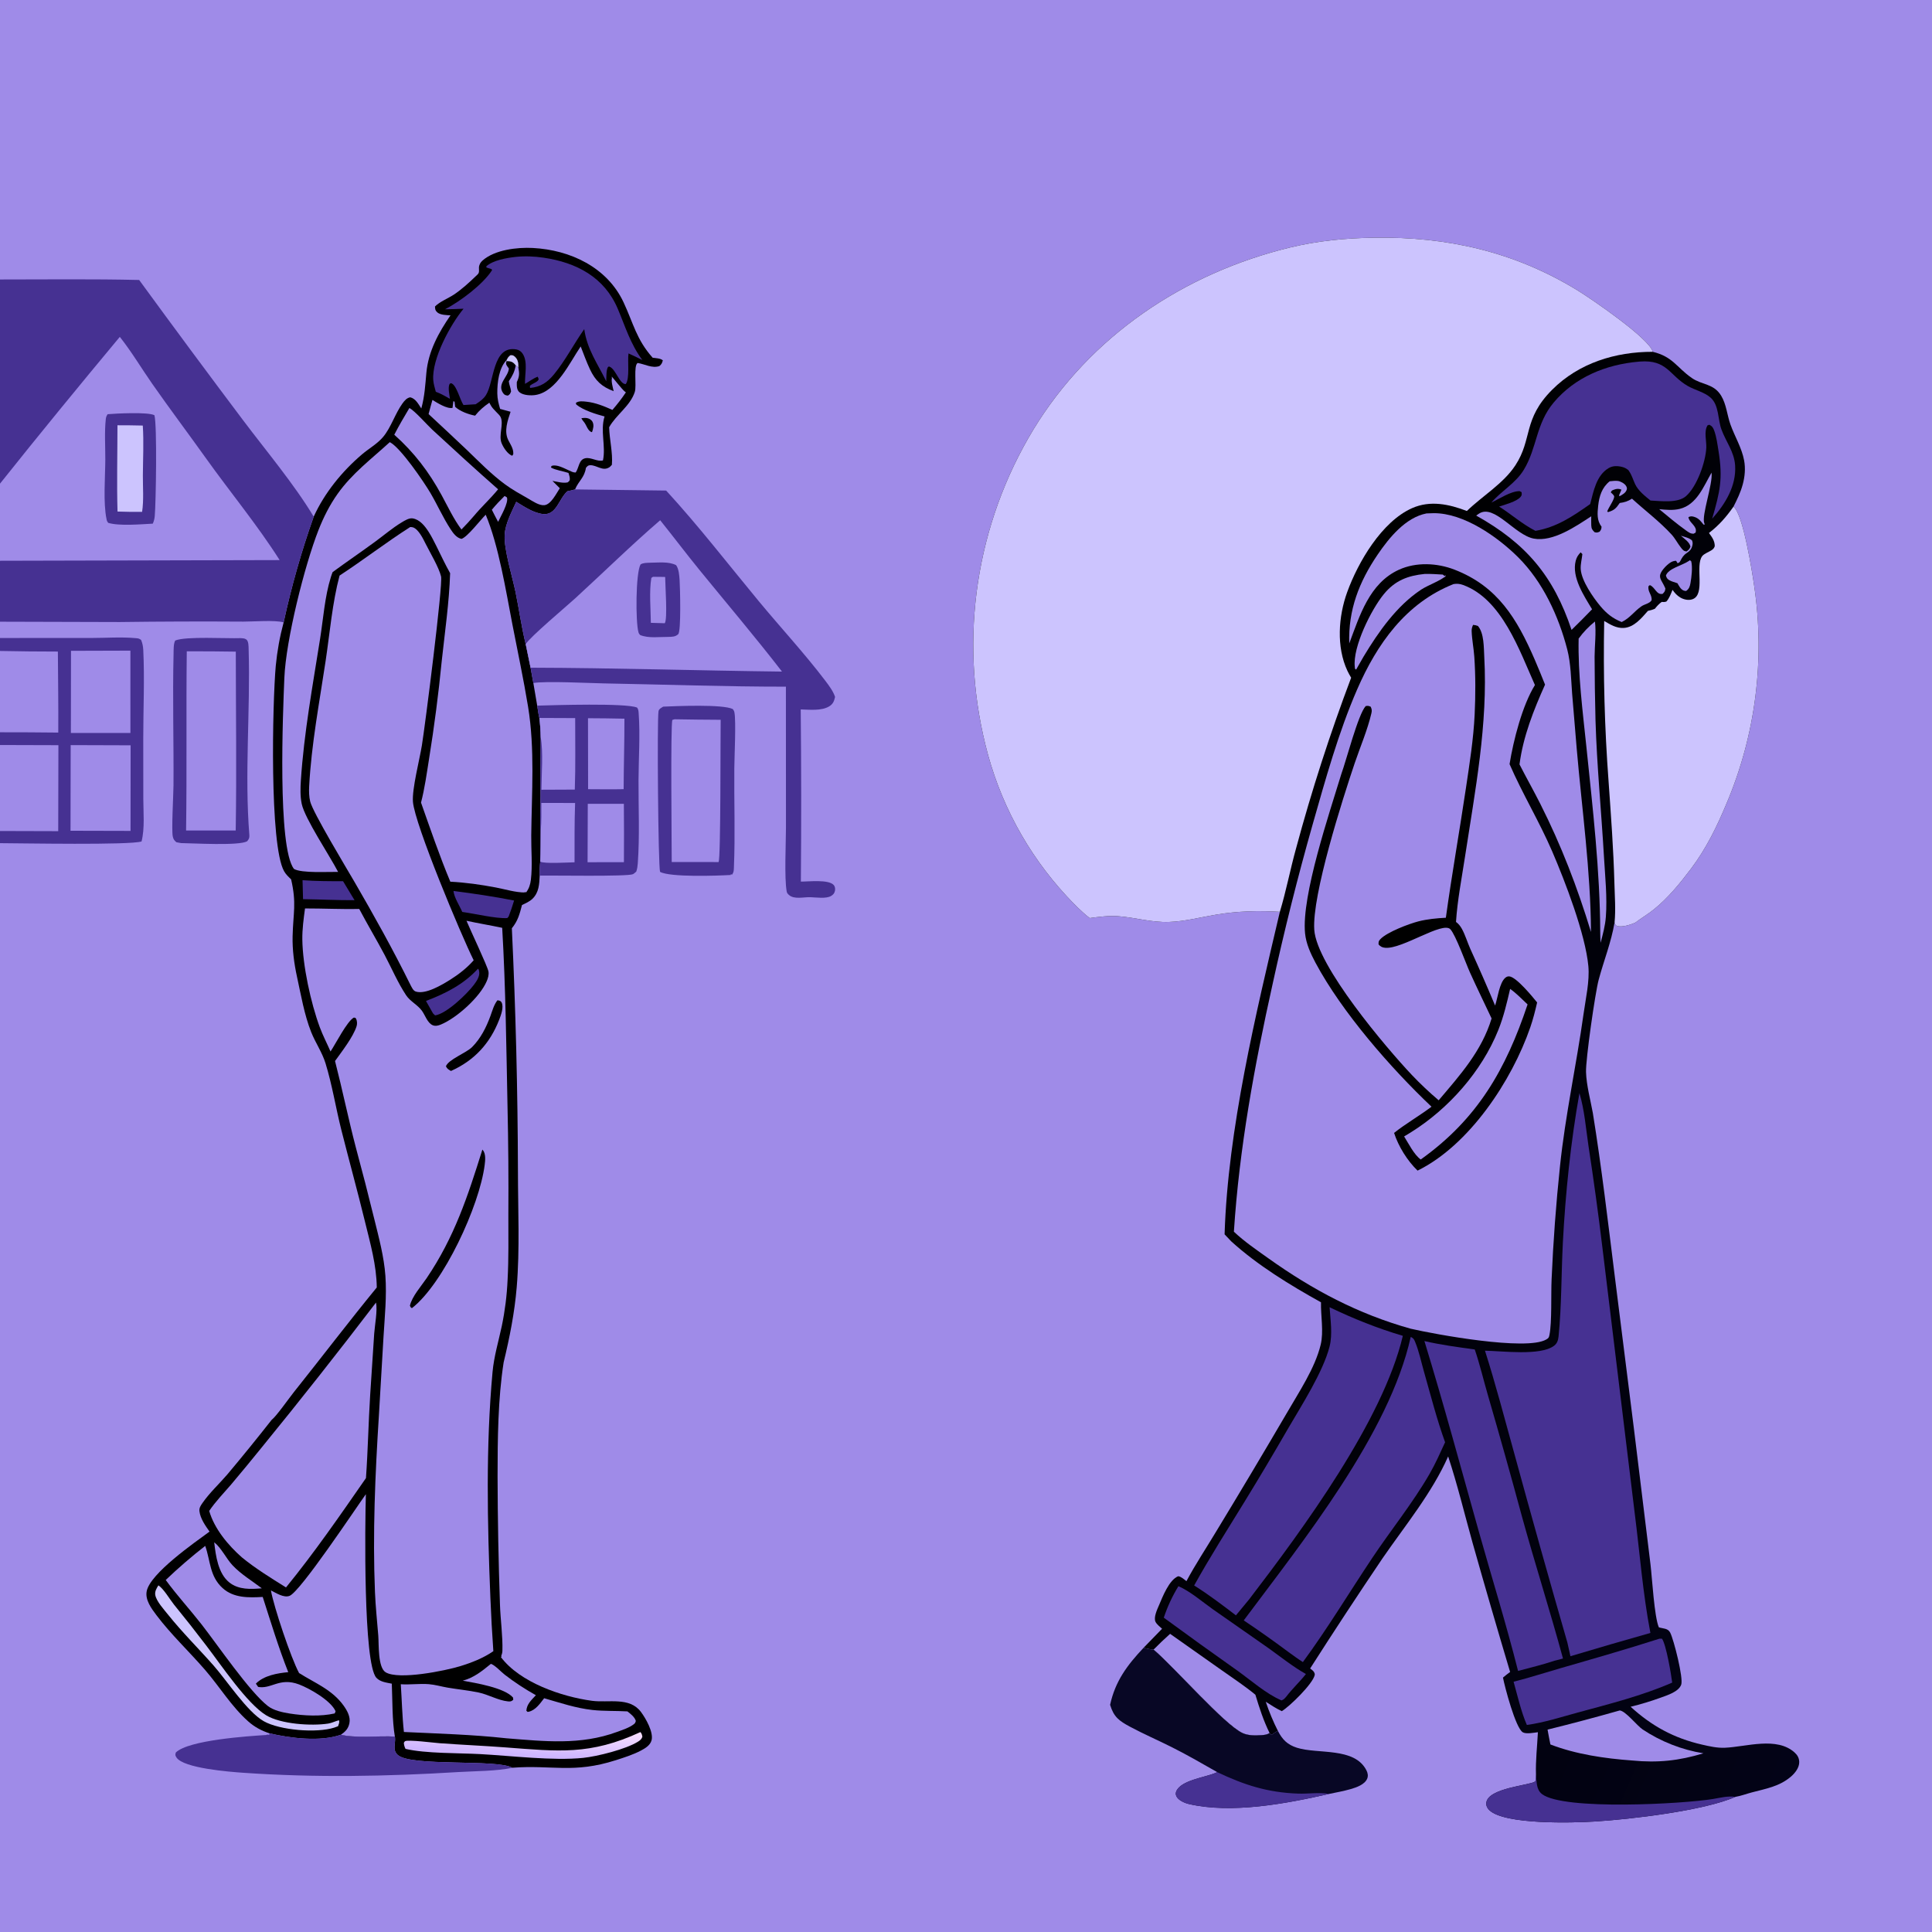<?xml version="1.0" encoding="utf-8" ?>
<svg xmlns="http://www.w3.org/2000/svg" xmlns:xlink="http://www.w3.org/1999/xlink" width="1024" height="1024">
	<path fill="#9F8BE8" d="M0 0L1024 0L1024 489.234L1024 565.382L1024 1024L0 1024L0 813.347L0 446.897L0 440.447L0 394.871L0 388.119L0 345.025L0 338.155L0 329.513L0 297.221L0 256.345L0 148.129L0 0Z"/>
	<path d="M238.795 167.117C236.801 167.045 233.264 166.97 231.722 165.51C230.594 164.443 230.669 163.905 230.549 162.447C233.08 159.873 237.489 158.185 240.555 156.155C244.524 153.529 248.696 149.755 252.119 146.435C253.218 145.369 253.911 145.053 253.887 143.466C253.879 142.91 253.826 142.362 253.851 141.805C253.917 140.349 254.657 139.052 255.735 138.101C262.245 132.36 274.112 130.999 282.4 131.431C302.254 132.465 321.771 141.645 330.486 160.208C335.733 171.384 337.28 179.909 345.924 189.604C347.642 189.859 350.025 189.864 351.312 190.99C350.89 192.467 350.701 193.011 349.467 194.036C345.565 195.342 341.828 192.982 337.964 192.385C335.656 193.796 337.514 204.414 336.454 207.725C334.079 215.146 326.643 219.713 322.86 226.438C323.016 232.931 324.857 239.952 324.311 246.356C323.916 246.775 323.392 247.411 322.884 247.723C319.388 249.872 316.359 246.557 312.901 246.567C311.643 246.571 311.3 247.119 310.556 247.967C309.767 253.174 306.759 254.741 304.785 259.395C303.437 259.789 302.131 260.109 300.752 260.372C296.252 264.204 295.036 273.051 288.006 272.468C282.991 272.053 277.843 268.528 273.621 265.981C271.215 271.32 267.82 277.506 267.485 283.422C267.04 291.275 271.594 305.748 273.249 313.819C275.125 322.965 276.395 332.356 278.638 341.41L281.215 353.889L282.687 362.023L284.73 374.002C285.099 376.146 285.336 378.428 285.876 380.528C286.302 383.962 286.519 387.306 286.581 390.765Q286.41 406.482 286.509 422.2C286.508 428.26 286.092 434.533 286.584 440.556C286.517 445.901 286.614 451.319 286.332 456.652C286.069 459.171 285.996 461.538 286.063 464.066C285.835 468.573 285.682 473.03 282.217 476.373C280.659 477.876 278.599 478.76 276.665 479.672C275.389 484.582 274.513 488.035 271.292 492.002Q274.34 556.282 274.519 620.633C274.524 640.991 275.561 661.989 273.867 682.258C272.745 695.7 270.103 708.992 266.94 722.089C263.906 741.571 263.743 762.706 263.722 782.438Q263.811 816.404 264.989 850.35C265.236 858.274 266.527 867.223 266.284 874.983C266.253 875.975 265.982 876.903 265.627 877.822L265.961 877.736L265.506 878.319C275.611 891.767 297.655 899.26 313.677 901.45C322.545 902.662 333.584 899.207 339.712 907.361C342.269 910.764 346.452 918.103 345.349 922.355C344.651 925.044 342.006 926.623 339.706 927.839C335.638 929.987 330.764 931.548 326.376 932.948C303.828 940.14 292.723 935.339 271.486 936.939C263.493 932.271 217.856 936.438 210.851 930.201C207.88 927.557 209.677 924.301 209.376 921.019C209.357 920.823 209.315 920.629 209.285 920.434C201.373 919.937 187.621 921.357 180.691 919.443C169.732 923.311 153.953 921.277 142.917 918.732C138.577 917.32 134.871 915.333 131.451 912.277C122.637 904.402 116.44 894.052 108.752 885.157C100.245 875.314 90.638 866.348 82.81 855.932C80.229 852.498 76.883 847.994 77.742 843.422C79.518 833.968 103.236 817.523 111.056 811.776C108.847 808.62 106.194 804.912 105.715 801.008C105.497 799.223 106.357 798.014 107.33 796.607C111.079 791.185 116.231 786.454 120.534 781.431Q132.471 767.215 143.935 752.615C146.47 750.671 153.139 741.129 155.778 737.824C170.486 719.398 184.762 700.616 199.7 682.382C199.575 670.565 196.241 658.94 193.45 647.518C189.469 631.225 185.005 615.066 180.901 598.809C177.953 587.133 176.072 575.025 172.521 563.525C170.73 557.722 167.159 552.645 164.932 547.022C161.272 537.779 159.535 527.393 157.415 517.702C155.889 510.724 154.917 503.384 155.088 496.228C155.385 483.778 157.256 478.93 154.303 466.082C152.912 464.739 151.516 463.459 150.562 461.75C142.765 447.777 144.41 372.406 146.16 352.909Q147.283 341.22 150.333 329.881Q156.519 301.358 166.27 273.85C172.035 261.197 181.32 249.804 191.868 240.826C195.499 237.735 200.09 235.178 203.129 231.502C207.328 226.422 209.407 219.244 213.317 213.839C214.35 212.411 215.636 210.839 217.47 210.582C220.324 211.297 221.769 214.21 223.304 216.5C225.096 209.963 225.388 204.166 225.997 197.513C227.028 186.239 232.46 176.259 238.795 167.117Z"/>
	<path fill="#9F8BE8" d="M193.92 791.948C193.453 807.371 192.503 881.742 199.494 889.265C201.559 891.487 204.846 891.803 207.667 892.378C208.049 901.436 207.812 911.536 209.285 920.434C201.373 919.937 187.621 921.357 180.691 919.443C183.037 917.815 184.575 916.266 185.182 913.384C185.886 910.043 184.049 906.718 182.176 904.089C176.103 895.568 167.024 892.127 158.517 886.751C154.263 878.913 145.166 851.803 143.586 842.945C146.276 844.274 150.43 847.064 153.519 845.816C159.295 843.484 188.6 799.356 193.92 791.948Z"/>
	<path fill="#9F8BE8" d="M161.661 481.494C171.252 481.49 180.808 481.939 190.409 481.778C194.745 489.995 199.541 497.978 203.892 506.193C207.614 513.221 210.861 520.888 215.249 527.507C217.415 530.774 221.368 532.58 223.667 535.782C225.335 538.105 226.604 542.288 229.395 543.408C230.813 543.977 232.244 543.608 233.593 543.058C241.955 539.648 254.344 528.572 257.972 520.057C258.644 518.479 259.203 516.629 258.886 514.901C258.364 512.054 249.158 492.685 247.249 488.025C253.528 489.4 259.885 490.424 266.176 491.764C268.016 523.233 268.352 554.907 268.993 586.427Q269.642 615.215 269.44 644.01C269.43 655.457 269.655 666.992 269.029 678.425Q268.477 690.742 265.97 702.813C264.236 710.921 261.815 718.922 261.058 727.206C257.443 766.719 258.305 807.262 259.915 846.875Q260.484 861.026 261.484 875.154C256.293 878.788 249.853 881.297 243.825 883.137C236.008 885.523 211.469 890.522 204.442 886.376C200.198 883.872 200.864 871.532 200.5 866.943C199.891 859.271 199.057 851.592 198.741 843.902C197.464 812.844 198.848 781.341 200.817 750.33L203.261 708.67C203.909 697.946 205.035 686.954 204.269 676.222C203.548 666.135 200.84 656.112 198.429 646.318Q193.731 627.125 188.569 608.051C184.61 592.899 181.476 577.533 177.573 562.36C181.129 557.387 187.209 549.61 189.002 543.903C189.368 542.738 189.319 541.065 188.726 539.994C188.34 539.298 188.398 539.508 187.547 539.337C183.977 541.208 177.851 553.347 175.18 557.318C173.3 552.985 171.118 548.859 169.475 544.411C164.696 531.472 160.417 511.705 160.241 497.981C160.17 492.427 160.93 486.984 161.661 481.494Z"/>
	<path d="M255.668 609.337C255.739 609.4 255.819 609.454 255.88 609.526C257.581 611.519 257.194 615.021 256.891 617.42C254.14 639.182 235.054 680.342 218.33 693.344C217.454 692.754 217.844 693.154 217.264 692.051C218.35 687.146 223.295 681.64 226.16 677.405C240.879 655.653 247.924 634.055 255.668 609.337Z"/>
	<path d="M263.635 530.186C263.897 530.219 264.165 530.22 264.42 530.287C265.09 530.462 265.564 530.729 265.871 531.352C267.093 533.835 265.562 537.942 264.613 540.396C259.732 553.011 251.422 562.102 239.014 567.639C237.647 566.792 237.074 566.617 236.348 565.148C237.729 561.488 247.05 558.149 250.23 554.956C254.802 550.367 257.732 544.504 259.932 538.497C260.963 535.681 261.774 532.572 263.635 530.186Z"/>
	<path fill="#9F8BE8" d="M206.595 234.342C212.3 237.21 224.722 255.489 228.131 261.293C231.824 267.581 234.826 274.384 238.809 280.484C240.206 282.623 241.969 285.082 244.607 285.616C247.765 284.62 254.685 275.513 257.439 272.816C264.265 288.971 268.166 313.23 271.55 330.788C274.358 345.355 277.488 359.896 279.885 374.536C283.552 396.94 281.814 420.16 281.571 442.801C281.489 450.449 282.287 458.714 281.378 466.282C281.072 468.827 280.411 470.856 278.917 472.935L277.791 472.785L278.302 473.046C273.125 473.031 267.857 471.346 262.786 470.383C254.796 468.865 246.804 467.735 238.677 467.317C232.938 453.593 228.113 439.412 223.149 425.395C225.116 417.826 226.174 409.946 227.407 402.231Q231.569 376.429 234.122 350.418C235.788 335.017 238.074 319.271 238.579 303.796C235.941 299.089 233.634 294.193 231.252 289.351C229.978 286.844 228.727 284.285 227.207 281.916C225.247 278.863 222.523 275.345 218.692 274.754C216.808 274.462 214.486 275.923 212.928 276.859C207.966 279.842 203.435 283.743 198.759 287.166C191.334 292.6 183.729 297.783 176.304 303.219C175.93 304.123 175.626 305.051 175.335 305.984C172.144 316.217 171.332 327.984 169.653 338.59C165.723 363.4 161.129 388.483 159.471 413.564C159.201 417.652 159.074 421.993 159.91 426.028C161.528 433.835 174.781 453.566 179.202 462.132C173.857 462.024 159.975 462.911 155.816 460.565C146.947 449.221 149.973 377.111 150.709 359.35C151.546 339.151 161.374 299.923 168.773 281.028C171.404 274.31 174.693 267.745 178.866 261.847C186.664 250.828 196.815 243.325 206.595 234.342Z"/>
	<path fill="#9F8BE8" d="M217.412 279.344C217.959 279.361 218.431 279.34 218.966 279.537C221.894 280.617 224.268 285.571 225.6 288.235C227.936 292.906 232.592 300.652 233.774 305.53C234.83 309.888 225.312 384.599 223.605 395.102C222.382 402.625 218.322 418.21 218.871 424.998C219.84 436.963 244.417 495.665 251.057 508.973C247.503 513.05 243 516.534 238.42 519.388C234.067 522.102 225.629 527.157 220.427 525.564C218.948 525.112 218.226 523.261 217.54 521.997C208.307 503.306 198.233 485.222 187.761 467.203C183.675 460.172 165.837 430.635 164.411 424.832C163.785 422.288 163.725 419.376 163.863 416.766C165.029 394.625 169.306 372.175 172.593 350.257C174.814 335.446 176.132 319.539 179.969 305.073C192.645 296.78 204.677 287.469 217.412 279.344Z"/>
	<path fill="#9F8BE8" d="M199.303 690.371C200.152 694.676 198.659 702.271 198.335 706.838L196.198 739.417C195.275 754.072 195.012 768.786 193.966 783.423C180.314 803.08 166.716 822.833 151.582 841.379C143.55 836.334 135.557 831.456 128.199 825.442C120.916 819.015 113.622 810.305 110.88 800.823C114.233 795.824 118.555 791.43 122.465 786.854Q130.539 777.293 138.402 767.557Q169.487 729.464 199.303 690.371Z"/>
	<path fill="#463192" d="M273.204 136.175C278.143 135.642 283.274 135.86 288.183 136.587C305.559 139.159 320.346 146.929 327.427 163.655C331.492 173.254 334.146 182.318 340.443 190.811C338.021 189.603 335.6 188.427 333.126 187.326C332.514 191.435 333.917 200.454 331.661 203.588C328.461 203.659 326.523 196.156 323.412 194.514C323.033 194.314 322.814 194.146 322.453 194.388C321.201 195.228 321.39 200.629 321.333 202.09C316.682 192.675 311.145 185.088 309.66 174.444C304.22 182.193 299.628 191.078 293.675 198.358C290.12 202.705 286.548 205.09 280.941 205.629L280.88 204.449L280.238 205.165C281.069 203.964 282.567 203.366 283.82 202.675C284.998 201.884 285.219 201.894 285.642 200.566L285.501 200.912L284.998 199.663C282.776 200.457 280.381 202.266 278.272 203.463C278.059 198.5 279.922 191.871 277.002 187.443C276.238 186.285 275.078 185.454 273.695 185.211C260.909 182.961 262.08 202.419 257.528 209.463C256.279 211.395 254.578 212.611 252.701 213.872L252.104 214.267L245.649 214.674C243.795 211.875 242.152 204.709 239.526 203.293C238.942 202.978 239.014 203.144 238.329 203.426C237.269 205.349 238.225 209.163 238.477 211.398C236.012 209.976 233.657 208.643 230.984 207.641C230.465 205.656 229.795 203.532 229.639 201.484C228.783 190.224 238.822 171.859 245.703 163.632Q240.79 163.86 235.873 163.924C243.899 159.779 255.928 150.788 260.801 143.191L260.531 142.632L257.888 141.809L257.712 141.196C261.325 137.904 268.453 136.71 273.204 136.175Z"/>
	<path fill="#9F8BE8" d="M307.781 183.631C309.36 187.654 310.84 191.801 312.677 195.712C315.554 201.838 319.022 205.034 325.26 207.322C324.85 205.442 323.744 201.874 324.437 200.085C324.499 199.925 324.607 199.788 324.692 199.639L324.208 200.321L324.287 199.63C324.442 199.66 329.796 206.528 331.224 207.582C331.394 207.708 331.566 207.829 331.737 207.953C329.542 211.251 327.186 214.263 324.599 217.262C320.256 215.317 315.627 213.414 310.857 212.905C309.057 212.713 306.721 212.374 305.204 213.569L305.447 214.42C309.209 217.46 315.757 219.494 320.432 220.733C318.046 228.289 321.195 236.52 319.583 244.035C316.666 244.851 313.374 242.302 310.308 242.865C306.716 243.524 306.93 247.883 305.123 250.446C303.706 250.459 302.797 249.888 301.543 249.335C299.021 248.221 294.996 245.928 292.331 246.962L291.99 247.778C294.45 249.205 298.499 249.714 301.308 250.664C301.654 251.809 302.103 252.965 302.007 254.176C301.945 254.95 301.431 255.169 300.903 255.67C298.37 256.243 295.348 255.326 292.812 254.884L296.704 258.773C294.867 261.52 292.075 267.399 288.516 267.757C285.724 268.037 282.243 265.574 279.918 264.248C275.783 261.891 271.57 259.574 267.73 256.753C260.319 251.308 253.915 244.691 247.307 238.337Q237.286 228.842 227.159 219.461C227.79 216.959 228.516 214.469 229.196 211.979C231.806 213.543 236.857 216.807 239.852 216.19Q240.057 214.416 240.298 212.647L240.922 212.9L241.245 215.61C243.782 218.02 248.397 219.66 251.815 220.306C254.025 217.504 256.453 215.446 259.372 213.444C259.446 213.587 259.519 213.732 259.595 213.875C259.722 214.113 259.858 214.345 259.981 214.585C261.332 217.221 264.564 219.423 265.331 221.037C267.137 224.837 264.091 230.714 265.917 235.026C266.916 237.384 269.016 240.59 271.46 241.572L272.194 240.582L271.958 241.34C272.516 238.217 270.715 235.916 269.392 233.259C267.03 228.514 269.056 222.912 270.615 218.245L265.075 216.732C264.252 213.945 263.603 211.416 263.581 208.476C263.537 202.762 264.41 194.975 268.572 190.768C269.151 189.676 269.509 189.009 270.537 188.299C271.757 188.278 272.037 188.283 272.995 189.179C274.657 190.733 274.74 192.735 274.766 194.856C275.327 198.067 275.325 199.566 273.918 202.509C273.912 204.411 273.731 206.619 275.398 207.948C277.458 209.588 281.541 209.749 284.011 209.321C295.083 207.402 301.994 192.074 307.781 183.631Z"/>
	<path d="M268.572 190.768C269.151 189.676 269.509 189.009 270.537 188.299C271.757 188.278 272.037 188.283 272.995 189.179C274.657 190.733 274.74 192.735 274.766 194.856L273.35 193.68C272.756 197.022 271.576 199.304 269.675 202.076C269.81 203.836 270.699 205.576 270.881 207.433C270.364 208.761 270.356 208.911 269.182 209.69C267.983 209.489 267.388 209.427 266.634 208.32C263.296 203.42 269.43 199.741 269.71 195.309C269.445 194.958 268.99 194.368 268.769 194.012C268.037 192.829 268.174 192.68 268.5 191.382L268.572 190.768Z"/>
	<path fill="#CCC4FE" d="M268.572 190.768C269.151 189.676 269.509 189.009 270.537 188.299C271.757 188.278 272.037 188.283 272.995 189.179C274.657 190.733 274.74 192.735 274.766 194.856L273.35 193.68C273.197 193.488 273.054 193.287 272.893 193.102C271.559 191.575 270.391 191.46 268.5 191.382L268.572 190.768Z"/>
	<path d="M308.145 221.643C309.188 221.535 310.193 221.399 311.235 221.619C312.374 221.859 313.515 222.536 314.059 223.604C314.947 225.352 314.389 227.345 313.77 229.062C311.54 228.63 310.9 225.265 309.466 223.618C308.875 222.939 308.535 222.443 308.145 221.643Z"/>
	<path fill="#9F8BE8" d="M260.197 881.866C262.485 882.674 265.505 886.062 267.51 887.618C272.755 891.687 278.244 895.241 284.03 898.498C281.724 901.029 279.227 903.124 278.979 906.723L279.618 907.334C279.812 907.31 280.009 907.304 280.2 907.263C283.836 906.474 286.279 902.872 288.408 900.096C296.946 902.534 305.103 905.338 314 906.321C320.157 907 326.372 906.701 332.552 907.073C334.228 908.404 336.424 910.042 337.008 912.161C336.703 913.021 336.754 913.197 336.003 913.81C333.694 915.694 329.896 916.899 327.118 917.926C307.688 925.107 288.514 922.924 268.378 921.326C250.514 919.342 232.046 918.851 214.078 917.987C213.164 909.637 212.995 901.075 212.426 892.685C217.398 893.016 222.384 892.252 227.302 892.646C230.6 892.91 233.97 893.919 237.242 894.475C242.699 895.403 248.254 895.921 253.672 897.059C258.842 898.145 264.056 901.245 269.224 901.772C270.542 901.906 271.062 901.791 272.036 900.929L271.939 899.77C267.51 894.524 251.913 891.991 245.268 890.803C251.34 889.13 255.422 885.734 260.197 881.866Z"/>
	<path fill="#9F8BE8" d="M108.775 819.353C111.602 827.361 111.046 835.429 117.996 841.737C123.857 847.058 131.88 846.828 139.245 846.411C143.539 859.754 147.62 873.245 152.779 886.284C147.072 886.797 139.798 888.059 135.617 892.369L136.904 894.219L136.222 893.994C143.734 895.711 147.895 888.756 158.563 892.806C164.218 894.953 175.433 901.385 177.864 907.009L177.404 908.159C169.887 909.847 161.162 909.387 153.588 908.215C149.851 907.636 145.075 906.603 142.048 904.28C132.339 896.826 115.342 871.846 106.877 861.011C100.653 853.044 93.811 845.606 87.842 837.429Q97.846 827.855 108.775 819.353Z"/>
	<path fill="#9F8BE8" d="M216.978 216.257C219.724 217.598 226.411 225.236 229.067 227.688C240.591 238.328 252.226 248.986 264.004 259.336C259.997 264.247 255.237 268.582 251.158 273.482C249.051 275.972 246.857 278.318 244.569 280.643C240.425 275.082 237.419 268.619 234.113 262.536C227.343 250.079 219.538 239.862 208.976 230.408C211.454 225.573 214.207 220.926 216.978 216.257Z"/>
	<defs>
		<linearGradient id="gradient_0" gradientUnits="userSpaceOnUse" x1="276.488" y1="930.373" x2="277.418" y2="915.617">
			<stop offset="0" stop-color="#CDB5FF"/>
			<stop offset="1" stop-color="#F6DDFF"/>
		</linearGradient>
	</defs>
	<path fill="url(#gradient_0)" d="M339.44 918.031C340.15 918.875 340.282 919.442 340.479 920.517C340.066 921.824 339.215 922.457 338.09 923.162C331.771 927.12 316.498 930.952 309.146 931.708C293.069 933.36 271.021 930.596 254.505 929.709C243.257 929.105 225.476 929.44 214.935 926.939C214.36 925.802 214.161 925.002 214.041 923.735C214.265 923.446 214.392 923.045 214.712 922.868C216.357 921.958 229.904 923.716 233.027 923.943C244.631 924.789 256.252 925.285 267.854 926.157C295.866 928.263 312.772 930.423 339.44 918.031Z"/>
	<path fill="#CCC4FE" d="M83.966 840.266C86.867 842.221 89.865 847.524 92.139 850.367Q100.946 861.162 109.374 872.255C117.166 882.396 130.855 902.918 141.051 909.122C148.797 913.834 165.023 914.901 173.924 913.534C175.88 913.234 177.723 912.242 179.665 911.761C180.082 912.919 179.534 913.781 179.175 914.93Q178.181 915.337 177.16 915.672C167.899 918.657 148.282 917.113 139.761 912.256C130.979 907.249 120.338 890.866 113.212 882.78C105.265 873.761 96.624 865.239 89.119 855.848C87.077 853.293 82.829 848.666 82.291 845.367C81.976 843.432 82.995 841.819 83.966 840.266Z"/>
	<path fill="#463192" d="M240.359 472.234C251.185 473.614 261.759 475.191 272.481 477.295C271.639 480.184 270.659 482.974 269.594 485.788L268.858 486.607C262.65 486.932 251.81 484.275 245.003 483.349C243.627 480.109 240.657 475.651 240.359 472.234Z"/>
	<path fill="#463192" d="M160.352 466.523C167.513 467.053 174.657 467.049 181.834 467.067L187.914 477.122C178.814 477.163 169.718 476.708 160.619 476.572L160.352 466.523Z"/>
	<path fill="#463192" d="M253.355 513.423C253.894 514.182 253.775 513.857 253.965 514.899C254.433 517.463 252.631 520.037 251.178 521.975C247.532 526.837 236.645 537.323 230.605 538.181L229.505 537.12Q227.673 533.807 225.778 530.529C236.291 526.504 245.642 521.806 253.355 513.423Z"/>
	<path fill="#9F8BE8" d="M113.536 817.446C117.32 820.408 119.872 826.046 123.258 829.643C127.793 834.461 133.558 837.857 138.778 841.845C132.892 842.35 126.522 842.652 121.602 838.775C115.595 834.042 114.349 824.564 113.536 817.446Z"/>
	<path fill="#9F8BE8" d="M267.462 262.864L268.684 263.639C269.686 266.478 265.302 273.78 264.01 276.594C262.846 274.489 261.787 272.315 260.685 270.176C262.816 267.584 265.073 265.219 267.462 262.864Z"/>
	<path fill="#463192" d="M0 148.129C24.564 148.141 49.203 147.804 73.757 148.394Q101.053 185.802 128.894 222.806C140.983 238.858 156.101 256.879 166.27 273.85Q156.519 301.358 150.333 329.881C145.79 328.536 134.23 329.484 129.05 329.472Q96.242 329.258 63.436 329.691L0 329.513L0 297.221L0 256.345L0 148.129Z"/>
	<path fill="#9F8BE8" d="M0 256.345C20.831 230.189 42.104 204.24 63.501 178.547C69.754 186.416 74.898 195.138 80.648 203.37C89.93 216.658 99.717 229.651 109.137 242.851C122.018 260.901 136.322 278.131 148.217 296.859L0 297.221L0 256.345Z"/>
	<path fill="#463192" d="M57.036 219.536C61.551 219.156 78.381 218.273 81.858 220.074C83.324 225.595 82.649 266.55 82.023 273.502C81.887 275.02 81.591 276.153 80.983 277.546C74.535 277.872 63.271 278.9 57.33 277.119C56.76 276.327 56.666 276.122 56.473 275.201C54.624 266.366 55.782 252.771 55.817 243.5C55.844 236.517 55.317 228.912 56.087 222C56.199 220.997 56.501 220.372 57.036 219.536Z"/>
	<path fill="#CCC4FE" d="M62.262 225.4Q68.973 225.386 75.683 225.553C76.264 234.246 75.774 243.257 75.725 251.979C75.69 258.185 76.27 265.205 75.307 271.305Q68.795 271.359 62.287 271.134C61.866 255.928 62.248 240.617 62.262 225.4Z"/>
	<path fill="#463192" d="M273.621 265.981C277.843 268.528 282.991 272.053 288.006 272.468C295.036 273.051 296.252 264.204 300.752 260.372C302.131 260.109 303.437 259.789 304.785 259.395L353.071 260.008C370.249 278.699 385.97 299.084 402.159 318.638C413.82 332.723 426.376 346.258 437.437 360.817C439.383 363.378 441.58 366.298 442.602 369.369C442.123 371.606 441.525 373.158 439.465 374.401C435.326 376.899 429.081 376.114 424.399 376.021Q424.857 421.643 424.479 467.265C428.43 467.298 439.12 465.993 441.879 469.067C442.589 469.858 442.76 471.089 442.559 472.106C442.298 473.429 441.608 474.227 440.467 474.894C437.815 476.445 432.678 475.638 429.628 475.541C426.17 475.352 420.922 476.914 418.103 474.294C417.441 473.678 417.114 473.328 416.955 472.437C415.668 465.243 416.567 446.689 416.576 438.708L416.547 363.951C384.358 363.962 352.132 362.802 319.948 362.209C312.11 362.064 288.927 360.863 282.687 362.023L281.215 353.889L278.638 341.41C276.395 332.356 275.125 322.965 273.249 313.819C271.594 305.748 267.04 291.275 267.485 283.422C267.82 277.506 271.215 271.32 273.621 265.981Z"/>
	<path fill="#9F8BE8" d="M278.638 341.41C280.821 337.665 300.214 321.391 304.884 317.117C319.956 303.323 334.4 289.085 349.909 275.74C356.977 284.529 363.761 293.549 370.889 302.287C385.464 320.152 400.362 337.704 414.475 355.954C370.05 355.44 325.653 354 281.215 353.889L278.638 341.41Z"/>
	<path fill="#463192" d="M344.557 298.251C348.935 298.222 354.412 297.506 358.365 299.551C359.809 301.56 360.045 305.046 360.205 307.497C360.462 311.444 361.076 334.548 359.464 336.125C357.972 337.583 356.073 337.515 354.125 337.571C349.366 337.535 343.793 338.395 339.333 336.596C338.825 336.117 338.584 335.748 338.388 335.071C336.852 329.75 336.883 303.735 339.515 299.146C341.091 298.242 342.791 298.334 344.557 298.251Z"/>
	<path fill="#9F8BE8" d="M346.063 305.735C348.219 305.693 350.392 305.776 352.549 305.802C352.562 310.018 353.906 328.191 352.338 330.328L344.961 330.116C344.902 322.625 344.022 313.647 345.222 306.311L346.063 305.735Z"/>
	<path fill="#463192" d="M0 338.155L48.412 338.14C56.049 338.138 64.243 337.528 71.815 338.223C73.25 338.355 73.65 338.334 74.791 339.197C75.52 340.959 75.837 342.581 75.932 344.49C76.69 359.714 75.913 376.301 75.927 391.629L75.955 423.391C75.965 430.648 76.803 438.924 75.029 445.991C68.903 448.011 11.61 446.944 0 446.897L0 440.447L0 394.871L0 388.119L0 345.025L0 338.155Z"/>
	<path fill="#9F8BE8" d="M0 394.871L30.957 394.961L30.858 440.534L0 440.447L0 394.871Z"/>
	<path fill="#9F8BE8" d="M0 345.025Q15.336 345.331 30.675 345.339C30.763 359.649 30.989 373.973 30.881 388.282Q15.441 388.107 0 388.119L0 345.025Z"/>
	<path fill="#9F8BE8" d="M37.462 394.922L69.232 395.024L69.184 440.397L37.378 440.316L37.462 394.922Z"/>
	<path fill="#9F8BE8" d="M37.631 344.948L69.114 344.853L69.118 388.492L37.568 388.486L37.631 344.948Z"/>
	<path fill="#463192" d="M284.73 374.002C293.727 373.744 331.559 372.549 337.62 375.009C338.444 375.979 338.424 377.041 338.515 378.261C339.347 389.41 338.471 402.379 338.429 413.698C338.375 428.15 339.086 443.294 338.035 457.678C337.924 459.195 337.727 460.53 337.233 461.968C336.72 462.368 336.051 463.058 335.485 463.332C332.731 464.667 292.627 463.955 286.063 464.066C285.996 461.538 286.069 459.171 286.332 456.652C286.614 451.319 286.517 445.901 286.584 440.556C286.092 434.533 286.508 428.26 286.509 422.2Q286.41 406.482 286.581 390.765C286.519 387.306 286.302 383.962 285.876 380.528C285.336 378.428 285.099 376.146 284.73 374.002Z"/>
	<path fill="#9F8BE8" d="M285.876 380.528L304.857 380.607C304.828 393.21 305.107 405.906 304.656 418.496L286.964 418.575C287 410.267 288.021 398.712 286.581 390.765C286.519 387.306 286.302 383.962 285.876 380.528Z"/>
	<path fill="#9F8BE8" d="M286.932 425.568L304.817 425.598C304.436 436.068 304.54 446.561 304.523 457.037C301.398 457.078 288.214 457.935 286.332 456.652C286.614 451.319 286.517 445.901 286.584 440.556C287.021 435.578 286.922 430.562 286.932 425.568Z"/>
	<path fill="#9F8BE8" d="M311.65 380.673Q321.307 380.708 330.961 380.913C330.992 393.358 330.577 405.829 330.542 418.282C324.268 418.41 317.977 418.311 311.702 418.291L311.65 380.673Z"/>
	<path fill="#9F8BE8" d="M311.532 426.049L330.66 426.028Q330.802 441.496 330.69 456.964L311.431 457L311.532 426.049Z"/>
	<path fill="#463192" d="M142.917 918.732C153.953 921.277 169.732 923.311 180.691 919.443C187.621 921.357 201.373 919.937 209.285 920.434C209.315 920.629 209.357 920.823 209.376 921.019C209.677 924.301 207.88 927.557 210.851 930.201C217.856 936.438 263.493 932.271 271.486 936.939C264.096 938.724 250.979 938.734 243.096 939.218C204.987 941.556 167.045 942.256 128.934 939.605C121.74 939.105 97.219 937.23 93.535 931.489C92.799 930.342 92.851 930.092 93.181 928.877C99.859 922.245 131.701 920.174 141.227 919.574L141.794 919.213L141.939 919.532L142.928 919.302L142.695 919.307L142.917 918.732Z"/>
	<defs>
		<linearGradient id="gradient_1" gradientUnits="userSpaceOnUse" x1="636.905" y1="491.814" x2="1064.567" y2="678.163">
			<stop offset="0" stop-color="black"/>
			<stop offset="1" stop-color="#030317"/>
		</linearGradient>
	</defs>
	<path fill="url(#gradient_1)" d="M577.573 486.601C573.046 483.133 569.108 478.966 565.206 474.825Q563.255 472.714 561.371 470.542Q559.488 468.369 557.675 466.138Q555.861 463.907 554.12 461.62Q552.379 459.332 550.711 456.99Q549.043 454.648 547.451 452.254Q545.859 449.861 544.343 447.417Q542.828 444.974 541.391 442.484Q539.954 439.994 538.597 437.459Q537.241 434.924 535.965 432.348Q534.69 429.771 533.497 427.155Q532.304 424.54 531.195 421.887Q530.086 419.235 529.061 416.548Q528.037 413.862 527.099 411.144Q526.161 408.427 525.31 405.68Q524.459 402.934 523.695 400.163Q522.932 397.391 522.257 394.596Q521.609 391.968 521.025 389.324Q520.442 386.681 519.924 384.024Q519.405 381.367 518.952 378.699Q518.499 376.03 518.112 373.351Q517.725 370.672 517.404 367.984Q517.082 365.296 516.827 362.601Q516.572 359.906 516.383 357.206Q516.194 354.505 516.071 351.801Q515.949 349.097 515.893 346.391Q515.836 343.684 515.847 340.977Q515.857 338.27 515.934 335.565Q516.011 332.859 516.154 330.156Q516.297 327.452 516.507 324.753Q516.716 322.055 516.992 319.362Q517.268 316.669 517.61 313.984Q517.952 311.298 518.36 308.622Q518.767 305.946 519.241 303.281Q519.714 300.616 520.253 297.963Q520.791 295.31 521.395 292.671Q521.998 290.032 522.667 287.409Q523.335 284.786 524.067 282.18Q524.8 279.574 525.596 276.987Q526.392 274.4 527.252 271.833Q528.111 269.266 529.034 266.721Q529.956 264.176 530.941 261.654Q531.925 259.133 532.971 256.636Q534.018 254.14 535.125 251.669Q536.232 249.199 537.399 246.757Q538.567 244.315 539.794 241.902Q541.021 239.489 542.307 237.107Q543.593 234.725 544.937 232.376Q546.281 230.026 547.683 227.71C577.96 177.99 627.659 144.768 683.768 131.175C698.416 127.626 713.164 126.214 728.214 125.979C767.03 125.373 802.581 133.411 835.94 153.791C843.576 158.455 874.32 179.511 876.006 186.467C886.679 189.061 888.573 194.681 896.649 200.317C902.143 204.15 908.254 203.176 912.248 209.737C915.045 214.333 915.396 220.048 917.195 225.054C919.47 231.382 923.17 237.356 924.413 244.005C925.212 248.276 924.808 252.657 923.671 256.826C922.525 261.031 920.748 264.676 918.784 268.534C923.877 272.363 928.707 303.186 929.749 310.532Q930.291 314.174 930.708 317.833Q931.125 321.492 931.416 325.163Q931.708 328.834 931.873 332.513Q932.038 336.191 932.077 339.873Q932.116 343.556 932.029 347.237Q931.942 350.919 931.728 354.595Q931.515 358.271 931.176 361.938Q930.836 365.605 930.371 369.258Q929.907 372.911 929.317 376.546Q928.727 380.181 928.013 383.793Q927.299 387.406 926.462 390.992Q925.624 394.578 924.664 398.133Q923.704 401.688 922.623 405.208Q921.542 408.728 920.34 412.209Q919.139 415.69 917.819 419.128Q916.499 422.566 915.062 425.956C910.003 438.097 904.34 449.713 896.393 460.273C890.574 468.006 884.228 475.831 876.679 481.928C873.488 484.505 869.972 486.561 866.723 489.023C864.282 490.1 859.394 491.736 856.856 490.674C856.084 490.351 856.044 489.599 855.756 488.879C853.987 499.456 850.071 509.043 847.325 519.32C845.462 526.291 840.41 561.545 840.625 568.212C840.852 575.261 842.976 582.97 844.242 589.941C848.917 618.862 852.296 647.94 855.934 677.003L865.976 756.951L874.81 829.255C875.648 836.252 876.809 856.997 879.221 862.508C881.497 863.262 884.041 862.93 885.248 865.34C887.209 869.256 892.302 889.464 891.08 892.905C889.745 896.668 883.675 898.528 880.283 899.763Q872.412 902.629 864.274 904.614C875.424 914.841 887.32 921.299 902.088 924.678C906.111 925.599 910.061 926.515 914.217 926.343C925.501 925.874 941.75 920.263 951.231 928.916C952.701 930.258 953.573 931.809 953.626 933.834C953.705 936.856 951.455 939.714 949.3 941.585C943.207 946.872 935.967 948.039 928.458 950.028C925.634 950.776 922.62 951.92 919.756 952.381C903.141 959.729 864.13 964.263 845.41 965.427C833.449 966.17 797.515 967.194 789.35 959.408C788.257 958.365 787.601 956.974 787.788 955.436C788.733 947.659 810.838 946.266 813.585 944.278C814.197 943.835 814.049 941.257 814.094 940.434C813.865 933.022 814.752 925.519 815.124 918.111C813.077 918.345 808.921 919.213 807.114 918.15C803.277 915.893 797.56 894.101 796.607 889.159C797.792 888.089 799.119 887.153 800.391 886.187Q790.173 851.986 780.469 817.634C776.192 802.34 772.533 787.044 767.548 771.942C758.965 791.323 744.826 808.453 732.846 825.828Q713.248 854.833 694.403 884.333C694.982 884.799 695.842 885.372 696.267 885.972C696.663 886.532 696.97 887.167 696.814 887.855C695.751 892.555 683.543 904.452 679.392 906.945C676.398 905.576 673.661 903.716 670.88 901.965Q673.544 909.943 677.336 917.451C677.168 917.517 676.997 917.575 676.833 917.65C675.902 918.071 675.16 918.665 674.342 919.27L673.331 919.186L672.9 918.533C671.567 919.473 670.118 919.555 668.535 919.676C665.31 919.924 661.477 919.936 658.512 918.536C648.841 913.973 622.496 883.805 611.827 874.691L611.404 874.336C609.619 874.243 607.857 873.746 606.111 873.366L615.921 863.277C614.817 862.264 613.145 860.981 612.475 859.664C611.268 857.294 613.357 853.011 614.318 850.745C616.232 846.236 619.649 837.386 624.458 835.437C626.018 835.603 627.59 837.107 628.843 838.038C633.581 829.149 639.308 820.552 644.492 811.898Q663.467 780.668 681.929 749.131C688.361 737.956 696.95 725.262 699.983 712.746C701.673 705.774 699.985 697.443 700.155 690.252C683.633 681.054 666.579 670.664 652.557 657.927L649.056 654.217C650.803 598.518 665.596 537.537 678.356 483.276C667.036 482.604 656.043 482.897 644.836 484.738C636.362 486.13 628.199 488.365 619.562 488.656C610.203 488.972 601.851 486.305 592.717 485.617C587.621 485.234 582.611 485.932 577.573 486.601Z"/>
	<path fill="#CCC4FE" d="M577.573 486.601C573.046 483.133 569.108 478.966 565.206 474.825Q563.255 472.714 561.371 470.542Q559.488 468.369 557.675 466.138Q555.861 463.907 554.12 461.62Q552.379 459.332 550.711 456.99Q549.043 454.648 547.451 452.254Q545.859 449.861 544.343 447.417Q542.828 444.974 541.391 442.484Q539.954 439.994 538.597 437.459Q537.241 434.924 535.965 432.348Q534.69 429.771 533.497 427.155Q532.304 424.54 531.195 421.887Q530.086 419.235 529.061 416.548Q528.037 413.862 527.099 411.144Q526.161 408.427 525.31 405.68Q524.459 402.934 523.695 400.163Q522.932 397.391 522.257 394.596Q521.609 391.968 521.025 389.324Q520.442 386.681 519.924 384.024Q519.405 381.367 518.952 378.699Q518.499 376.03 518.112 373.351Q517.725 370.672 517.404 367.984Q517.082 365.296 516.827 362.601Q516.572 359.906 516.383 357.206Q516.194 354.505 516.071 351.801Q515.949 349.097 515.893 346.391Q515.836 343.684 515.847 340.977Q515.857 338.27 515.934 335.565Q516.011 332.859 516.154 330.156Q516.297 327.452 516.507 324.753Q516.716 322.055 516.992 319.362Q517.268 316.669 517.61 313.984Q517.952 311.298 518.36 308.622Q518.767 305.946 519.241 303.281Q519.714 300.616 520.253 297.963Q520.791 295.31 521.395 292.671Q521.998 290.032 522.667 287.409Q523.335 284.786 524.067 282.18Q524.8 279.574 525.596 276.987Q526.392 274.4 527.252 271.833Q528.111 269.266 529.034 266.721Q529.956 264.176 530.941 261.654Q531.925 259.133 532.971 256.636Q534.018 254.14 535.125 251.669Q536.232 249.199 537.399 246.757Q538.567 244.315 539.794 241.902Q541.021 239.489 542.307 237.107Q543.593 234.725 544.937 232.376Q546.281 230.026 547.683 227.71C577.96 177.99 627.659 144.768 683.768 131.175C698.416 127.626 713.164 126.214 728.214 125.979C767.03 125.373 802.581 133.411 835.94 153.791C843.576 158.455 874.32 179.511 876.006 186.467C856.342 186.414 836.879 192.353 822.679 206.567C807.023 222.237 812.368 232.653 803.152 246.676C796.792 256.354 785.721 262.845 777.472 270.837C768.066 267.226 758.042 265.062 748.426 269.335C732.288 276.506 719.764 298.033 714.034 313.863C709.379 326.725 708.227 342.859 714.148 355.534C714.737 356.794 715.435 358.002 716.14 359.2Q699.317 403.738 686.93 449.708C683.842 460.799 681.687 472.283 678.356 483.276C667.036 482.604 656.043 482.897 644.836 484.738C636.362 486.13 628.199 488.365 619.562 488.656C610.203 488.972 601.851 486.305 592.717 485.617C587.621 485.234 582.611 485.932 577.573 486.601Z"/>
	<path fill="#CCC4FE" d="M918.784 268.534C923.877 272.363 928.707 303.186 929.749 310.532Q930.291 314.174 930.708 317.833Q931.125 321.492 931.416 325.163Q931.708 328.834 931.873 332.513Q932.038 336.191 932.077 339.873Q932.116 343.556 932.029 347.237Q931.942 350.919 931.728 354.595Q931.515 358.271 931.176 361.938Q930.836 365.605 930.371 369.258Q929.907 372.911 929.317 376.546Q928.727 380.181 928.013 383.793Q927.299 387.406 926.462 390.992Q925.624 394.578 924.664 398.133Q923.704 401.688 922.623 405.208Q921.542 408.728 920.34 412.209Q919.139 415.69 917.819 419.128Q916.499 422.566 915.062 425.956C910.003 438.097 904.34 449.713 896.393 460.273C890.574 468.006 884.228 475.831 876.679 481.928C873.488 484.505 869.972 486.561 866.723 489.023C864.282 490.1 859.394 491.736 856.856 490.674C856.084 490.351 856.044 489.599 855.756 488.879C856.415 482.11 855.853 474.909 855.67 468.102C855.187 450.107 853.845 432.196 852.582 414.245Q849.416 371.743 850.26 329.132C853.513 331.042 856.651 333.021 860.559 332.823C866.088 332.542 870.046 327.607 873.428 323.781C874.768 323.521 875.854 323.182 877.115 322.659C878.244 321.239 879.247 320.119 880.707 319.036C881.727 319.118 882.188 319.139 883.194 318.85C884.81 317.111 885.565 314.792 886.479 312.631C887.616 314.286 888.843 315.646 890.584 316.687C892.416 317.784 894.951 318.35 897.023 317.621C904.128 315.12 898.292 299.842 902.206 294.765C903.203 293.473 905.585 292.631 906.97 291.74C907.983 291.088 908.454 290.65 908.857 289.508C908.866 286.627 907.427 284.763 905.79 282.498C911.149 278.352 914.897 274.069 918.784 268.534Z"/>
	<path fill="#463192" d="M814.094 940.434C814.515 944.06 814.103 948.474 817.304 950.916C828.763 959.658 892.218 956.086 907.802 953.523C911.683 952.884 915.841 951.757 919.756 952.381C903.141 959.729 864.13 964.263 845.41 965.427C833.449 966.17 797.515 967.194 789.35 959.408C788.257 958.365 787.601 956.974 787.788 955.436C788.733 947.659 810.838 946.266 813.585 944.278C814.197 943.835 814.049 941.257 814.094 940.434Z"/>
	<path fill="#9F8BE8" d="M620.181 865.967L647.732 885.403C653.643 889.577 659.795 893.633 665.379 898.237C667.501 905.244 669.659 911.938 672.9 918.533C671.567 919.473 670.118 919.555 668.535 919.676C665.31 919.924 661.477 919.936 658.512 918.536C648.841 913.973 622.496 883.805 611.827 874.691L611.404 874.336Q615.656 870.008 620.181 865.967Z"/>
	<path fill="#9F8BE8" d="M770.427 309.564C772.216 309.269 773.74 309.42 775.434 310.036C796.087 317.543 805.361 344.849 813.543 363.086C806.83 373.919 802.142 392.402 800.1 405.001C806.901 420.674 815.875 435.444 822.667 451.198C829.511 467.073 840.29 495.08 841.86 512.045C842.6 520.037 840.446 529.286 839.333 537.274C835.559 564.349 829.62 591.136 826.806 618.322Q823.666 648.127 822.377 678.07C822.007 686.025 822.603 700.775 821.232 707.581C820.955 708.955 820.767 709.236 819.542 709.955C809.006 716.143 760.44 707.198 747.708 704.244C719.796 696.447 695.776 683.692 672.196 666.884C666.013 662.477 659.511 658.053 653.987 652.828C656.859 608.507 664.851 564.964 674.485 521.676Q683.786 479.028 695.708 437.038C702.513 413.2 709.384 388.264 719.274 365.511C729.809 341.271 745.102 319.608 770.427 309.564Z"/>
	<path d="M780.754 331.201C781.708 331.269 782.421 331.437 783.318 331.767C786.645 335.594 786.42 343.263 786.693 348.18C788.672 383.876 781.857 418.958 776.48 454.103C774.733 465.517 772.454 477.111 771.709 488.635C773.058 489.639 774.057 490.883 774.861 492.364C776.638 495.638 777.778 499.515 779.307 502.949Q786.099 517.856 792.434 532.963C793.808 529.072 794.671 520.886 797.878 518.214C798.478 517.714 799.18 517.43 799.953 517.501C803.72 517.847 812.224 528.248 814.709 531.319C813.69 535.773 812.583 540.163 811.09 544.486C801.306 572.832 778.744 606.983 751.342 620.453C745.916 615.201 741.209 607.653 738.892 600.475C744.69 595.807 752.446 591.339 758.732 586.575C737.222 566.219 711.241 536.478 697.232 510.251C694.664 505.445 692.257 500.175 691.709 494.692C689.72 474.783 704.728 430.684 710.931 410.239C713.564 403.057 719.879 378.464 723.864 374.222C725.126 374.063 725.331 374.068 726.494 374.571C727.082 375.846 727.202 376.604 726.879 378.004C724.841 386.84 720.936 395.859 718.017 404.502C711.556 423.633 695.336 474.44 696.588 492.799C697.893 511.933 734.751 555.407 748.331 569.775Q755.07 576.858 762.53 583.178C773.921 569.74 785.345 557.066 790.577 539.8C786.757 531.694 782.82 523.629 779.126 515.465C776.958 510.673 771.607 495.703 768.754 492.557C764.725 488.114 743.391 503.073 734.259 502.352C732.713 502.23 731.701 501.774 730.677 500.578C730.609 499.25 730.679 498.75 731.629 497.758C735.244 493.984 746.784 489.64 751.795 488.347C756.46 487.144 761.531 486.684 766.334 486.421C769.5 463.488 773.56 440.645 776.969 417.741C778.893 404.815 780.991 391.695 781.601 378.627C782.074 368.495 782.115 358.149 781.405 348.027C781.089 343.52 780.158 338.987 780.007 334.488C779.964 333.213 780.256 332.361 780.754 331.201Z"/>
	<path fill="#9F8BE8" d="M800.402 524.127C803.736 526.49 806.671 529.566 809.65 532.364C798.129 566.797 783.175 593.042 753.02 614.559C749.497 612.05 746.539 606.038 744.217 602.341Q746.03 601.278 747.806 600.154C767.749 587.712 785.283 567.959 794.118 545.97C796.975 538.86 798.677 531.565 800.402 524.127Z"/>
	<path fill="#463192" d="M837.135 579.374C839.804 588.263 840.578 598.242 841.936 607.442Q846.03 634.089 849.26 660.854L866.436 802.076C869.117 823.108 870.742 844.684 874.745 865.495Q853.503 871.489 832.362 877.831L830.752 870.616Q816.207 820.187 802.377 769.557C797.415 751.671 792.7 733.583 787.07 715.898C796.371 716.052 816.294 718.705 823.599 713.348C825.309 712.095 825.859 710.388 826.069 708.353C827.679 692.711 827.518 674.649 828.35 658.659C829.719 632.359 832.511 605.333 837.135 579.374Z"/>
	<path fill="#463192" d="M868.338 191.709C868.609 191.683 868.88 191.653 869.152 191.632C883.69 190.533 884.725 198.905 894.535 204.576C898.391 206.806 903.345 207.799 906.708 210.815C911.142 214.793 910.463 222.27 912.365 227.524C914.769 234.162 919.185 239.401 919.649 246.744C920.33 257.527 914.421 267.184 907.488 274.912C911.6 260.643 913.253 253.831 910.847 239.019C910.275 235.499 909.811 231.707 908.605 228.349C908.026 226.736 907.51 225.868 905.967 225.114L905.01 225.462C903.008 228.775 904.535 233.599 904.369 237.281C904.024 244.916 899.408 257.904 893.616 262.965C889.218 266.809 880.241 265.55 874.805 265.288C871.81 262.88 868.221 260.047 866.599 256.512C865.481 254.073 864.922 251.868 863.364 249.6C863.254 249.44 863.139 249.283 863.026 249.125C862.099 248.437 861.218 247.873 860.089 247.566C857.491 246.86 854.875 246.727 852.508 248.163C846.055 252.08 844.588 260.449 842.829 267.157C833.638 273.634 825.097 279.436 813.814 281.363C806.97 277.877 801.056 272.613 794.574 268.489C797.595 267.492 803.784 265.875 805.876 263.435C806.725 262.446 806.572 262.069 806.473 260.859L805.391 260.297C800.662 260.354 794.745 264.369 790.471 266.372C795.78 260.153 803.265 256.208 807.64 249.015C814.779 237.281 813.973 224.626 823.547 213.275C834.845 199.879 851.194 193.222 868.338 191.709Z"/>
	<path fill="#463192" d="M747.71 708.621C747.88 708.691 748.06 708.738 748.218 708.83C749.309 709.463 749.594 710.153 750.062 711.278C752.087 716.15 753.239 721.769 754.693 726.867C758.26 739.372 761.503 752.201 765.931 764.427C763.291 770.171 760.79 775.857 757.614 781.344C748.659 796.813 737.269 810.85 727.349 825.707C715.109 844.041 703.617 863.181 690.557 880.924C687.874 879.276 685.32 877.306 682.75 875.483Q671.19 866.864 659.209 858.841C690.587 816.802 736.262 760.031 747.71 708.621Z"/>
	<path fill="#463192" d="M704.708 692.872C717.373 698.948 730.062 704.027 743.534 708.021C732.907 753.003 690.55 810.488 662.056 847.711L655.062 856.169C647.927 850.734 640.535 845.081 632.925 840.34C641.24 825.347 650.476 810.868 659.441 796.26Q671.418 776.754 682.839 756.918C689.844 744.921 701.299 727.055 704.697 713.7C706.364 707.149 705.147 699.551 704.708 692.872Z"/>
	<path fill="#9F8BE8" d="M756.08 272.123Q757.978 272.014 759.878 271.993C775.872 271.898 793.786 284.567 804.665 295.381C817.692 308.331 826.098 326.526 830.663 344.174C832.603 351.676 832.667 359.896 833.257 367.612L835.683 396.725C838.454 428.962 843.083 461.581 843.251 493.957C835.998 470.133 827.511 448.077 816.292 425.859C812.766 418.895 808.916 412.094 805.37 405.136C807.293 390.374 812.846 376.359 818.91 362.873Q816.27 356.221 813.45 349.643C804.058 327.976 793.828 310.807 770.919 301.926C761.704 298.353 750.576 297.803 741.44 301.978C725.81 309.12 720.659 326.309 715.129 341.057C714.557 323.334 720.309 308.461 730.195 293.926C736.233 285.047 744.969 274.269 756.08 272.123Z"/>
	<path fill="#463192" d="M754.97 710.794C763.685 712.826 772.79 714.018 781.658 715.254C784.379 723.251 786.325 731.593 788.685 739.709Q797.92 771.434 806.539 803.333C813.502 828.663 821.552 853.699 828.42 879.051L823.851 880.236C817.567 882.349 811.011 883.906 804.604 885.621C798.302 860.649 790.659 836.109 783.691 811.333C774.254 777.773 765.188 744.136 754.97 710.794Z"/>
	<path fill="#9F8BE8" d="M853.173 255.091C854.563 254.952 856.092 254.736 857.484 254.907C858.885 255.078 861.078 256.261 861.816 257.513C862.178 258.127 862.43 258.695 862.238 259.399C861.74 261.23 859.901 262.183 858.364 263.035L858.123 262.526L859.4 259.514C858.028 258.947 856.846 258.988 855.425 259.543C854.364 259.957 854.242 259.913 853.762 260.986C854.402 261.566 855.006 262.059 855.453 262.812C856.217 264.102 852.353 269.253 851.86 271.112L852.331 271.422C855.609 270.428 856.532 269.456 858.492 266.592C860.973 266.277 862.891 265.69 864.976 264.298C871.871 270.578 879.701 276.449 885.98 283.327C887.862 285.389 889.165 288.002 890.895 290.192C891.89 291.452 892.344 292.123 893.922 292.275C895.142 291.381 895.338 291.147 895.977 289.777C895.592 287.365 892.709 285.549 890.913 283.949C892.847 284.57 895.316 285.052 896.816 286.456C897.15 287.431 897.225 287.889 897.023 288.933C896.624 291.006 895.607 292.061 893.916 293.184C892.224 294.308 891.547 295.536 890.618 297.297C890.142 298.196 890.033 298.095 889.166 298.535L888.365 297.226C887.613 297.286 887.475 297.263 886.674 297.509C884.389 298.211 880.488 302.229 879.94 304.562C879.595 306.032 880.268 307.31 880.978 308.523C881.633 309.643 882.171 310.699 882.685 311.89C882.487 313.469 882.352 313.547 881.267 314.734C877.973 315.525 877.224 311.165 874.469 310.132L873.787 310.612C873.084 313.581 875.808 315.37 875.344 318.21C874.25 319.917 871.695 320.192 870.028 321.336C866.157 323.992 863.984 327.526 859.532 329.692C854.819 327.814 851.538 325.21 848.309 321.365C844.423 316.736 838.228 307.84 837.817 301.707C837.638 299.027 838.437 296.345 838.686 293.681L837.777 292.752C836.47 294.094 835.655 295.343 835.175 297.179C832.891 305.903 839.538 315.775 843.833 322.935Q838.493 328.491 832.958 333.854C823.347 305.119 808.737 287.983 782.405 273.261Q783.132 272.734 783.882 272.24C791.997 266.938 802.833 283.567 812.909 285.465C823.091 287.382 835.283 278.949 843.396 273.644C843.374 275.23 843.342 276.826 843.4 278.412C843.465 280.207 843.939 280.905 845.212 282.113C846.467 282.343 846.625 282.295 847.815 281.818C848.657 280.697 848.739 280.549 848.849 279.156C846.318 275.885 846.633 272.053 847.063 268.103C847.623 262.972 849.034 258.4 853.173 255.091Z"/>
	<path fill="#463192" d="M879.51 868.549L880.878 868.54C883.093 871.598 885.729 887.31 886.3 891.814C870.282 898.798 853.123 903.095 836.299 907.661C827.467 910.058 818.336 913.039 809.265 914.258C806.157 907.083 804.365 898.896 802.235 891.357C810.647 889.218 818.892 886.552 827.227 884.147C844.721 879.101 862.166 874.105 879.51 868.549Z"/>
	<path fill="#463192" d="M624.588 840.722C630.683 843.323 637.191 848.927 642.67 852.828L672.018 873.334C678.608 878.007 685.116 883.316 692.167 887.265C688.889 891.427 684.982 894.997 681.763 899.232C680.926 900.19 680.467 900.823 679.227 901.25C671.156 897.816 663.092 890.658 655.927 885.531Q636.256 871.644 616.836 857.407Q618.286 853.026 620.231 848.841Q622.175 844.656 624.588 840.722Z"/>
	<path fill="#9F8BE8" d="M858.485 906.575C861.617 906.849 867.521 914.541 870.626 916.638Q872.442 917.844 874.32 918.953Q876.198 920.061 878.132 921.068Q880.066 922.076 882.05 922.979Q884.035 923.883 886.064 924.68Q888.094 925.477 890.163 926.166Q892.232 926.854 894.334 927.432Q896.437 928.01 898.567 928.476Q900.697 928.942 902.849 929.294C889.878 933.227 878.698 934.423 865.121 933.103C850.554 932.036 835.412 929.855 821.744 924.601C821.187 921.994 820.732 919.356 820.237 916.735Q839.448 911.983 858.485 906.575Z"/>
	<path fill="#9F8BE8" d="M845.358 329.409C846.085 335.304 845.2 342.046 845.164 348.046Q845.212 364.937 845.649 381.822C846.375 405.895 848.731 429.942 850.127 453.986C850.731 464.388 851.927 475.587 851.134 485.981C850.775 490.688 849.555 495.162 848.342 499.701C848.181 497.858 848.208 495.975 848.161 494.125C848.029 461.43 844.185 428.39 840.825 395.888C838.871 376.982 836.308 357.464 836.712 338.466C839.216 335.002 842.041 332.095 845.358 329.409Z"/>
	<path fill="#9F8BE8" d="M755.216 304.184C758.38 304.117 761.555 304.368 764.714 304.535C765.163 304.925 765.616 305.284 766.087 305.646L765.595 305.977L765.96 304.847L766.305 305.238C763.821 307.682 756.725 310.209 753.263 312.498C740.272 321.089 730.66 334.842 722.741 347.975L718.77 354.91C717.967 354.268 718.202 354.672 718.068 353.496C716.868 342.921 726.795 323.057 733.442 314.936C739.385 307.676 746.132 305.106 755.216 304.184Z"/>
	<path fill="#9F8BE8" d="M907.172 250.495C907.85 256.861 901.747 273.257 903.309 277.331C903.395 277.555 903.506 277.767 903.605 277.986L902.896 278.05C901.501 276.264 900.356 274.725 898.119 273.994C896.854 273.58 896.117 273.533 894.916 274.066C895.059 276.066 897.212 277.547 898.245 279.246C898.93 280.372 898.972 281.016 898.722 282.269L897.654 282.873C895.885 282.913 894.914 282.051 893.539 281.084C888.645 277.591 884.055 273.687 879.411 269.873C883.056 270.217 886.675 270.602 890.282 269.718C899.363 267.493 902.924 257.796 907.172 250.495Z"/>
	<path fill="#9F8BE8" d="M895.67 296.933L896.39 297.511C897.157 300.66 896.561 305.841 895.989 309.033C895.658 310.886 895.254 312.106 893.7 313.212C893.205 313.184 892.863 313.198 892.374 312.997C890.757 312.335 889.911 310.548 889.087 309.127C887.757 308.625 886.036 308.261 884.819 307.542C883.669 306.862 883.341 306.303 882.972 305.057C884.222 301.285 891.615 299.715 894.996 297.399L895.67 296.933Z"/>
	<path fill="#080725" d="M606.111 873.366C607.857 873.746 609.619 874.243 611.404 874.336L611.827 874.691C622.496 883.805 648.841 913.973 658.512 918.536C661.477 919.936 665.31 919.924 668.535 919.676C670.118 919.555 671.567 919.473 672.9 918.533L673.331 919.186L674.342 919.27C675.16 918.665 675.902 918.071 676.833 917.65C676.997 917.575 677.168 917.517 677.336 917.451C679.691 922.018 682.317 924.704 687.357 926.322C698.448 929.882 717.98 925.835 724.27 938.386C724.962 939.767 725.255 941.286 724.622 942.762C723.281 945.886 718.955 947.363 715.974 948.23C712.202 949.327 708.268 950.027 704.421 950.817C681.881 955.939 652.844 961.464 630.048 956.152C627.884 955.648 624.368 954.136 623.454 951.898C623.122 951.084 623.104 950.367 623.405 949.569C625.679 943.547 638.858 942.044 644.239 939.68L645.149 939.271C637.177 934.707 629.197 930.108 620.985 925.989C613.686 922.328 606.145 919.072 598.952 915.213C593.17 912.112 590.316 910.046 588.376 903.596C591.133 890.982 597.43 882.591 606.111 873.366Z"/>
	<path fill="#463192" d="M645.149 939.271C659.552 946.11 671.85 950.08 688.071 950.653C693.408 950.841 699.205 949.876 704.421 950.817C681.881 955.939 652.844 961.464 630.048 956.152C627.884 955.648 624.368 954.136 623.454 951.898C623.122 951.084 623.104 950.367 623.405 949.569C625.679 943.547 638.858 942.044 644.239 939.68L645.149 939.271Z"/>
	<path fill="#463192" d="M127.565 338.224C128.68 338.311 129.536 338.27 130.498 338.901C131.808 339.76 131.737 342.608 131.781 344.073C132.748 376.661 129.547 410.248 132.168 442.691C132.277 444.039 131.867 444.904 130.982 445.901C126.629 448.377 102.357 446.92 95.972 446.856L93.499 446.407C92.338 445.393 91.934 444.887 91.583 443.368C90.84 440.156 91.924 421.035 91.957 416.231C92.112 393.009 91.437 369.682 91.994 346.478C92.041 344.54 91.905 341.165 92.886 339.484C98.578 337.157 119.911 338.512 127.565 338.224Z"/>
	<path fill="#9F8BE8" d="M98.995 345.213Q111.988 345.168 124.98 345.381C125.006 376.967 125.45 408.608 124.934 440.187L98.628 440.179C99.086 408.523 98.624 376.866 98.995 345.213Z"/>
	<path fill="#463192" d="M351.492 374.538C358.441 374.236 383.102 373.17 388.408 375.821C388.842 376.392 389.125 376.905 389.262 377.62C390.175 382.418 389.25 400.914 389.197 407.376C389.054 424.772 389.705 442.407 388.989 459.761C388.921 461.417 388.952 462.219 388.029 463.585L387.284 463.328L387.377 463.751C380.38 464.171 355.142 465.055 349.841 462.103C348.85 459.039 348.217 381.581 349.027 376.976C349.258 375.669 350.481 375.229 351.492 374.538Z"/>
	<path fill="#9F8BE8" d="M357.522 381.229Q369.746 381.45 381.972 381.505C381.802 390.036 382.065 455.266 380.856 456.91L356.027 456.894C356.03 448.694 355.361 383.915 356.366 381.584L357.522 381.229Z"/>
</svg>

